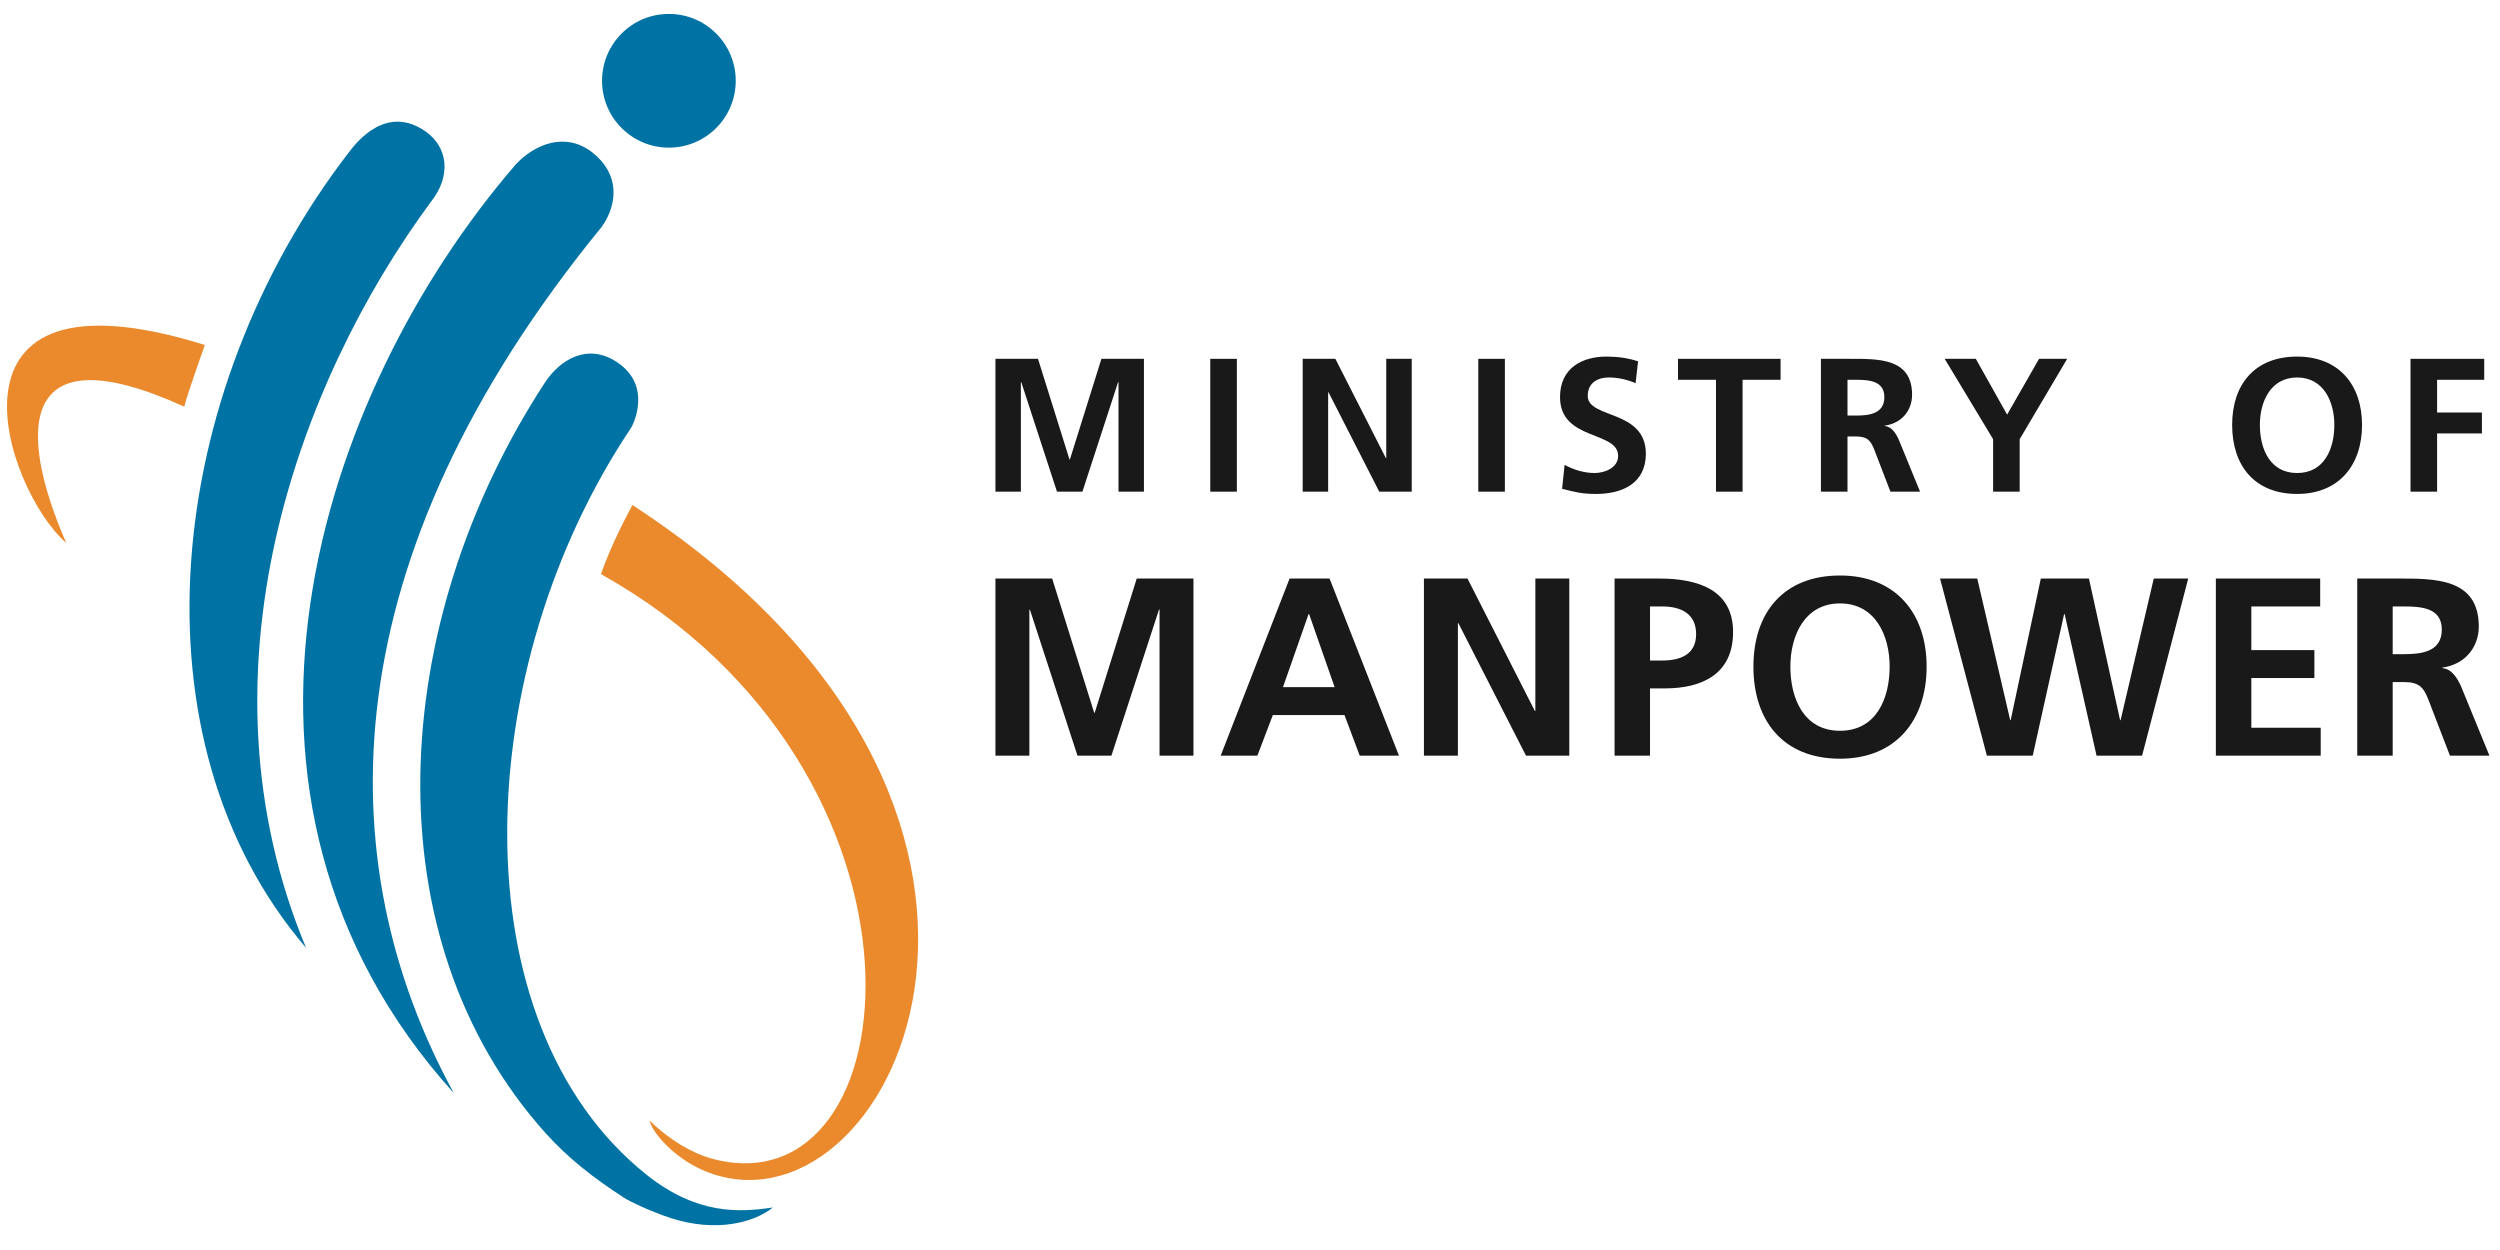 <svg width="120" height="60" viewBox="0 0 120 60" fill="none" xmlns="http://www.w3.org/2000/svg">
<path fill-rule="evenodd" clip-rule="evenodd" d="M47.781 23.6H49.002V18.358L49.02 18.339L50.735 23.6H51.956L53.67 18.339H53.688V23.6H54.909V17.224H52.868L51.355 22.057H51.336L49.824 17.224H47.781V23.6Z" fill="#1A1919"/>
<path fill-rule="evenodd" clip-rule="evenodd" d="M58.093 23.6H59.369V17.224H58.093V23.6Z" fill="#1A1919"/>
<path fill-rule="evenodd" clip-rule="evenodd" d="M62.529 23.6H63.751V18.832H63.77L66.204 23.6H67.763V17.224H66.54V21.992H66.523L64.098 17.224H62.529V23.6Z" fill="#1A1919"/>
<path fill-rule="evenodd" clip-rule="evenodd" d="M70.958 23.6H72.234V17.224H70.958V23.6Z" fill="#1A1919"/>
<path fill-rule="evenodd" clip-rule="evenodd" d="M78.628 17.344C78.163 17.188 77.652 17.116 77.106 17.116C75.984 17.116 74.881 17.635 74.881 19.061C74.881 21.171 77.67 20.668 77.67 21.883C77.67 22.458 77.023 22.705 76.54 22.705C76.038 22.705 75.538 22.55 75.1 22.313L74.981 23.463C75.609 23.619 75.92 23.709 76.613 23.709C77.898 23.709 79.001 23.181 79.001 21.782C79.001 19.645 76.212 20.111 76.212 19.005C76.212 18.311 76.776 18.119 77.216 18.119C77.661 18.119 78.108 18.22 78.509 18.393L78.628 17.344Z" fill="#1A1919"/>
<path fill-rule="evenodd" clip-rule="evenodd" d="M82.368 23.6H83.644V18.23H85.468V17.224H80.544V18.23H82.368V23.6Z" fill="#1A1919"/>
<path fill-rule="evenodd" clip-rule="evenodd" d="M88.68 18.23H89.1C89.738 18.23 90.449 18.293 90.449 19.061C90.449 19.856 89.729 19.947 89.1 19.947H88.68V18.23ZM87.404 23.6H88.68V20.951H89.09C89.628 20.951 89.792 21.135 89.976 21.61L90.74 23.6H92.163L91.142 21.106C91.014 20.823 90.814 20.476 90.467 20.45V20.43C91.279 20.321 91.78 19.701 91.78 18.951C91.78 17.179 90.148 17.224 88.78 17.224H87.404V23.6Z" fill="#1A1919"/>
<path fill-rule="evenodd" clip-rule="evenodd" d="M95.669 23.6H96.945V21.08L99.224 17.224H97.875L96.342 19.902L94.839 17.224H93.345L95.669 21.08V23.6Z" fill="#1A1919"/>
<path fill-rule="evenodd" clip-rule="evenodd" d="M107.143 20.395C107.143 22.349 108.218 23.709 110.261 23.709C112.275 23.709 113.378 22.321 113.378 20.395C113.378 18.467 112.257 17.116 110.261 17.116C108.237 17.116 107.143 18.44 107.143 20.395ZM108.474 20.395C108.474 19.271 108.994 18.119 110.261 18.119C111.528 18.119 112.048 19.271 112.048 20.395C112.048 21.545 111.565 22.705 110.261 22.705C108.957 22.705 108.474 21.545 108.474 20.395Z" fill="#1A1919"/>
<path fill-rule="evenodd" clip-rule="evenodd" d="M115.705 23.6H116.981V20.805H119.132V19.801H116.981V18.23H119.242V17.224H115.705V23.6Z" fill="#1A1919"/>
<path fill-rule="evenodd" clip-rule="evenodd" d="M47.781 36.271H49.41V29.281L49.434 29.257L51.719 36.271H53.348L55.633 29.257H55.658V36.271H57.286V27.77H54.563L52.546 34.212H52.521L50.504 27.77H47.781V36.271Z" fill="#1A1919"/>
<path fill-rule="evenodd" clip-rule="evenodd" d="M64.062 32.983H61.583L62.812 29.475H62.836L64.062 32.983ZM58.593 36.271H60.355L61.096 34.322H64.536L65.266 36.271H67.15L63.819 27.77H61.9L58.593 36.271Z" fill="#1A1919"/>
<path fill-rule="evenodd" clip-rule="evenodd" d="M68.348 36.271H69.979V29.914H70.003L73.247 36.271H75.326V27.77H73.697V34.128H73.674L70.44 27.77H68.348V36.271Z" fill="#1A1919"/>
<path fill-rule="evenodd" clip-rule="evenodd" d="M79.201 29.11H79.797C80.673 29.11 81.414 29.451 81.414 30.438C81.414 31.424 80.648 31.704 79.797 31.704H79.201V29.11ZM77.499 36.271H79.201V33.043H79.919C81.741 33.043 83.188 32.324 83.188 30.34C83.188 28.306 81.499 27.77 79.651 27.77H77.499V36.271Z" fill="#1A1919"/>
<path fill-rule="evenodd" clip-rule="evenodd" d="M84.164 31.997C84.164 34.603 85.599 36.418 88.321 36.418C91.007 36.418 92.478 34.566 92.478 31.997C92.478 29.427 90.983 27.624 88.321 27.624C85.623 27.624 84.164 29.39 84.164 31.997ZM85.938 31.997C85.938 30.498 86.631 28.964 88.321 28.964C90.011 28.964 90.703 30.498 90.703 31.997C90.703 33.531 90.06 35.077 88.321 35.077C86.583 35.077 85.938 33.531 85.938 31.997Z" fill="#1A1919"/>
<path fill-rule="evenodd" clip-rule="evenodd" d="M95.37 36.271H97.571L99.078 29.475H99.102L100.634 36.271H102.821L105.034 27.77H103.381L101.789 34.566H101.764L100.269 27.77H97.959L96.513 34.566H96.489L94.909 27.77H93.122L95.37 36.271Z" fill="#1A1919"/>
<path fill-rule="evenodd" clip-rule="evenodd" d="M106.361 36.271H111.394V34.931H108.064V32.545H111.09V31.205H108.064V29.11H111.369V27.77H106.361V36.271Z" fill="#1A1919"/>
<path fill-rule="evenodd" clip-rule="evenodd" d="M114.849 29.11H115.409C116.259 29.11 117.207 29.195 117.207 30.219C117.207 31.278 116.247 31.4 115.409 31.4H114.849V29.11ZM113.148 36.271H114.849V32.74H115.396C116.113 32.74 116.331 32.983 116.575 33.615L117.597 36.271H119.493L118.131 32.946C117.961 32.569 117.693 32.106 117.232 32.069V32.044C118.314 31.899 118.982 31.071 118.982 30.072C118.982 27.71 116.805 27.77 114.984 27.77H113.148V36.271Z" fill="#1A1919"/>
<path fill-rule="evenodd" clip-rule="evenodd" d="M16.767 7.283C7.783 18.934 6.179 35.565 14.691 45.496C9.201 32.355 14.253 18.392 20.706 9.657C21.644 8.47 21.53 7.075 20.419 6.304C18.567 5.018 17.17 6.76 16.767 7.283Z" fill="#0072A3"/>
<path fill-rule="evenodd" clip-rule="evenodd" d="M26.163 18.354C18.596 29.924 17.756 45.005 26.199 54.403C27.255 55.576 28.474 56.537 29.954 57.493C30.198 57.654 31.245 58.164 32.236 58.48C34.365 59.159 36.184 58.696 37.099 57.959C35.475 58.203 33.439 58.311 31.024 56.379C21.928 49.104 22.556 32.074 30.292 20.537C30.378 20.405 31.34 18.52 29.609 17.379C28.16 16.423 26.841 17.317 26.163 18.354Z" fill="#0072A3"/>
<path fill-rule="evenodd" clip-rule="evenodd" d="M24.763 7.885C15.245 18.907 8.954 38.279 21.784 52.469C15.677 41.302 15.862 26.804 28.892 10.877C29.672 9.76 29.732 8.339 28.438 7.322C27.143 6.304 25.662 6.923 24.763 7.885Z" fill="#0072A3"/>
<path fill-rule="evenodd" clip-rule="evenodd" d="M9.832 16.558C9.832 16.558 8.954 19.027 8.846 19.521C0.752 15.837 0.878 20.791 3.181 26.064C0.253 23.52 -3.565 12.379 9.832 16.558Z" fill="#EA8A2D"/>
<path fill-rule="evenodd" clip-rule="evenodd" d="M28.898 3.877C28.898 2.105 30.335 0.668 32.106 0.668C33.879 0.668 35.315 2.105 35.315 3.877C35.315 5.649 33.879 7.087 32.106 7.087C30.335 7.087 28.898 5.649 28.898 3.877Z" fill="#0072A3"/>
<path fill-rule="evenodd" clip-rule="evenodd" d="M30.356 24.241C52.658 38.774 43.087 59.311 34.211 56.352C32.361 55.734 31.22 54.223 31.189 53.791C32.155 54.739 33.256 55.364 34.154 55.611C43.853 58.263 45.833 37.061 28.845 27.556C29.369 26.076 30.047 24.826 30.356 24.241Z" fill="#EA8A2D"/>
</svg>
